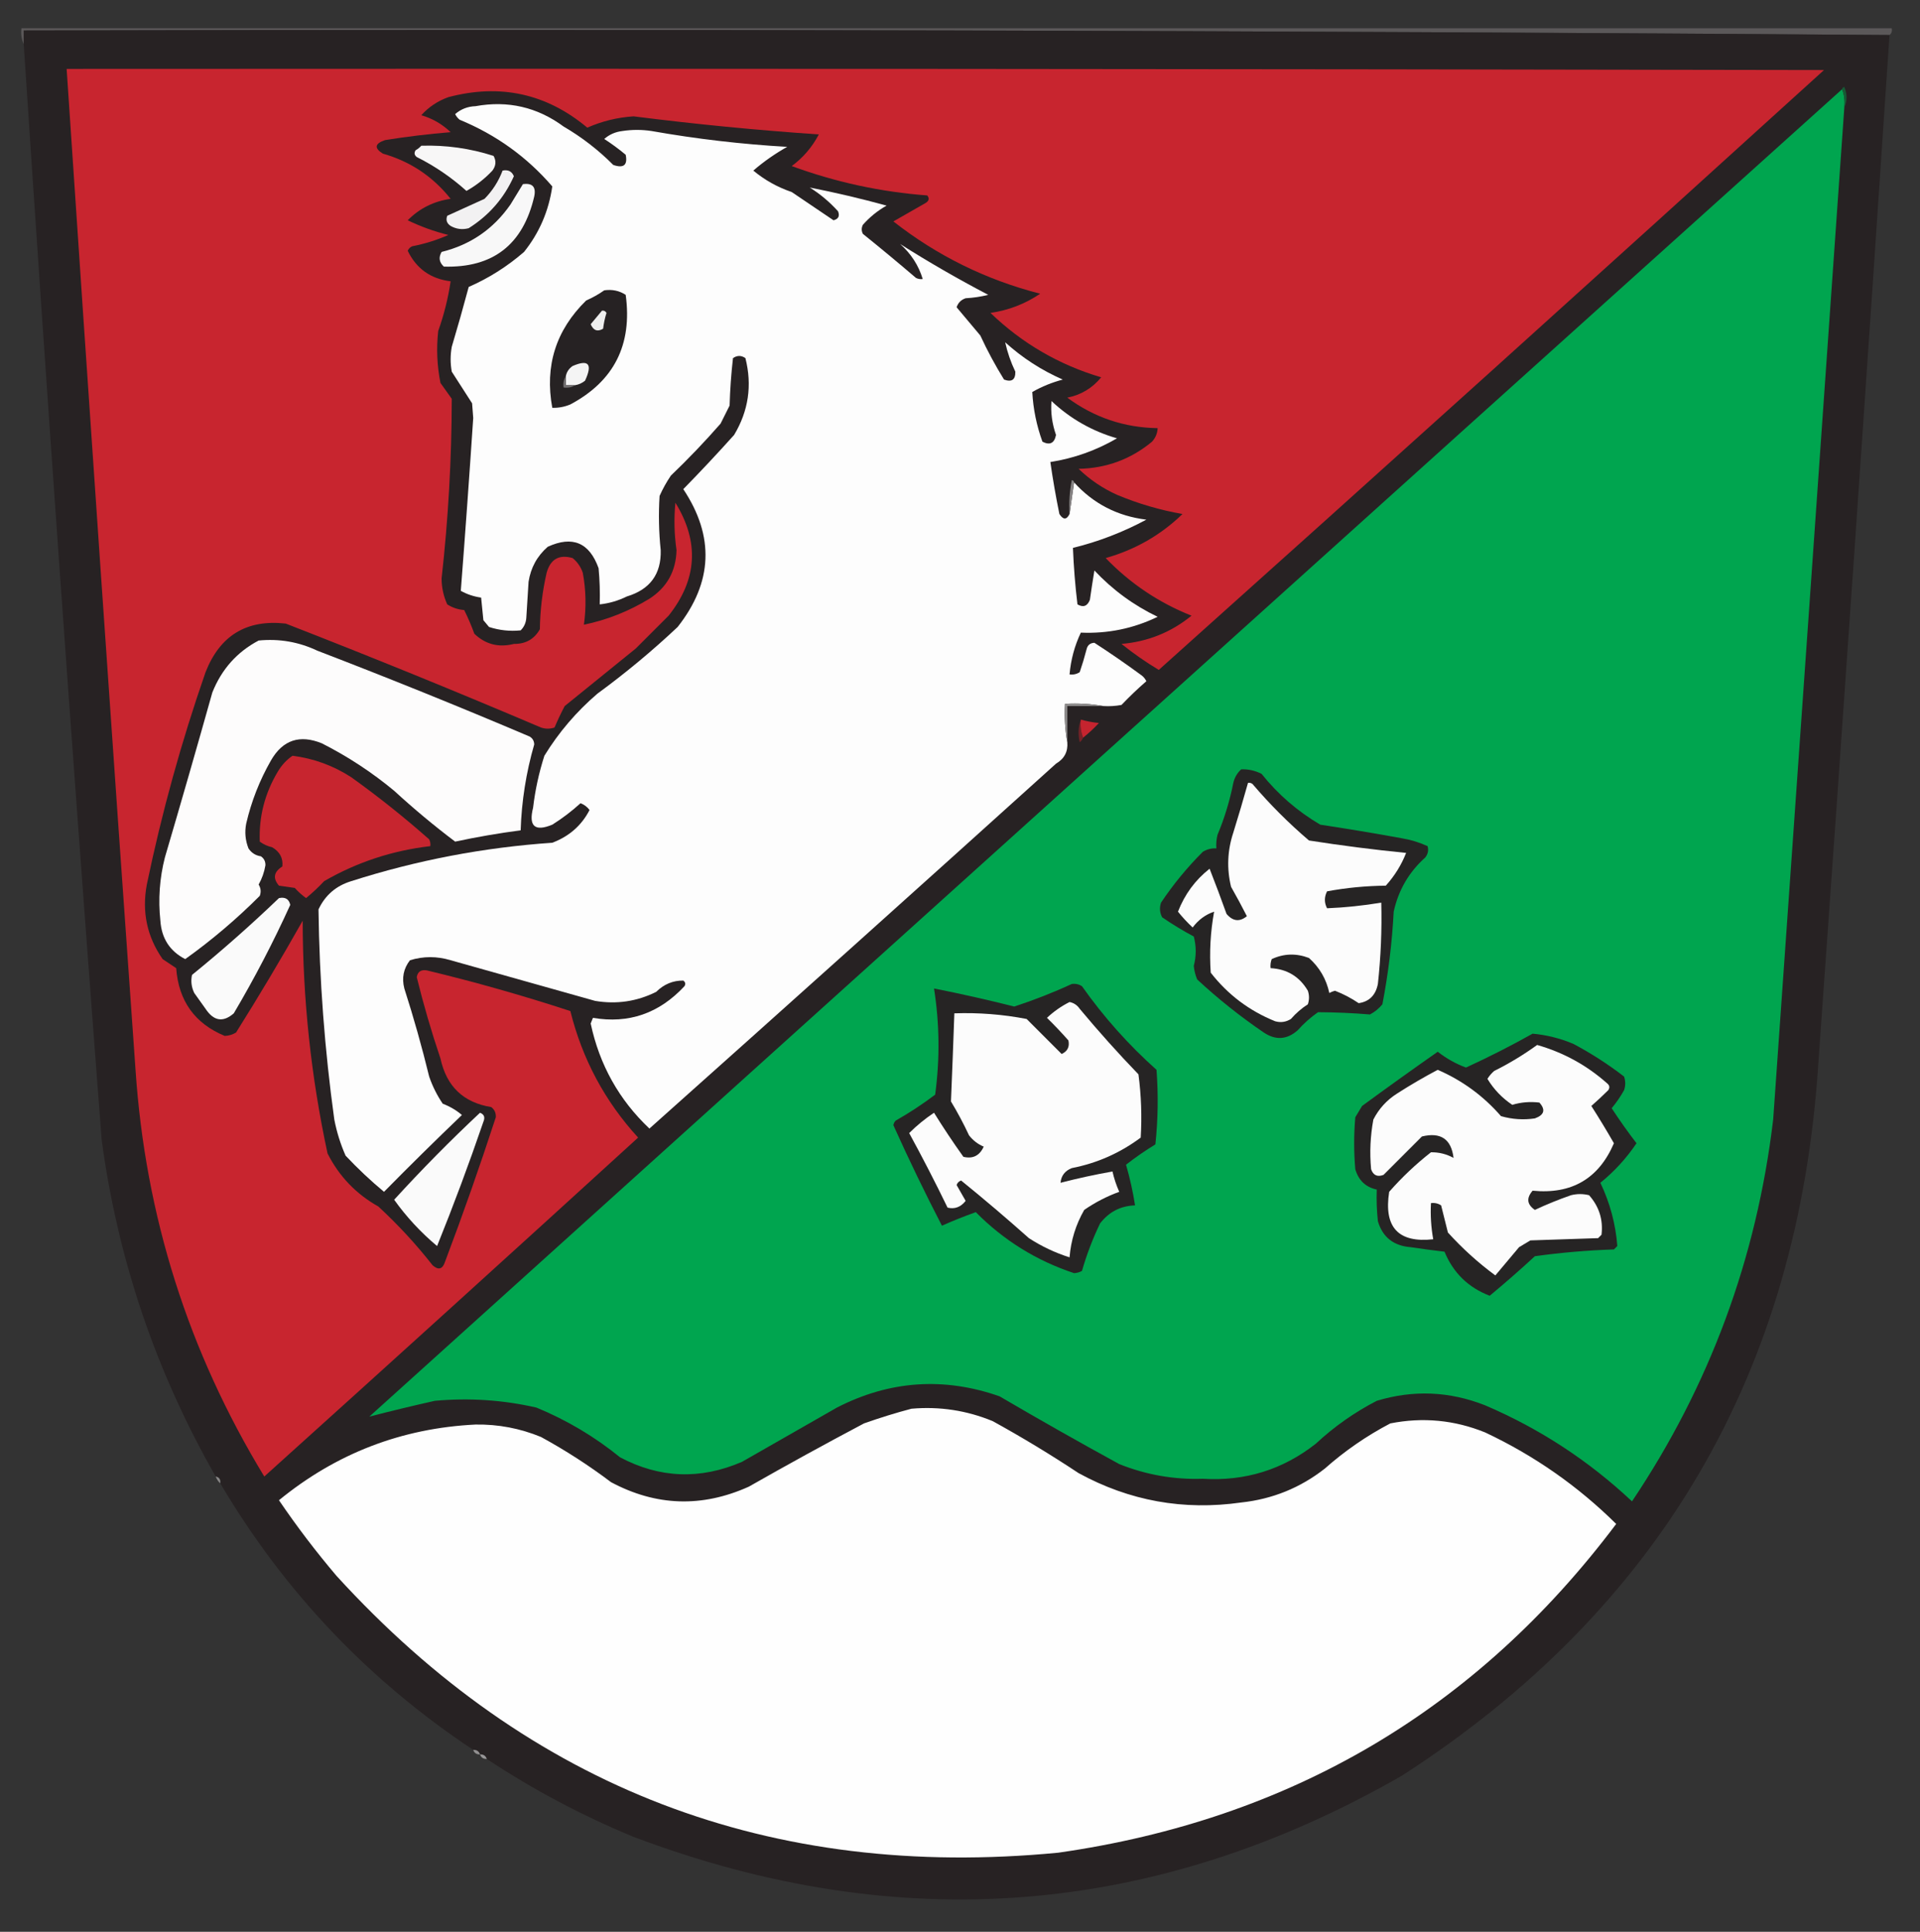 <?xml version="1.0" encoding="UTF-8"?>
<!DOCTYPE svg PUBLIC "-//W3C//DTD SVG 1.1//EN" "http://www.w3.org/Graphics/SVG/1.1/DTD/svg11.dtd">
<svg xmlns="http://www.w3.org/2000/svg" version="1.1" width="850px" height="855px" style="shape-rendering:geometricPrecision; text-rendering:geometricPrecision; image-rendering:optimizeQuality; fill-rule:evenodd; clip-rule:evenodd" xmlns:xlink="http://www.w3.org/1999/xlink">
<rect width="100%" height="100%" fill="#333333" stroke="none"/>
<g><path style="opacity:1" fill="#5b5859" d="M 836.5,15.5 C 561.502,13.501 286.169,12.834 10.5,13.5C 10.5,15.5 10.5,17.5 10.5,19.5C 9.532,17.393 9.198,15.059 9.5,12.5C 285.5,12.5 561.5,12.5 837.5,12.5C 837.737,13.791 837.404,14.791 836.5,15.5 Z"/></g>
<g><path style="opacity:1" fill="#272223" d="M 836.5,15.5 C 826.38,167.187 815.88,318.854 805,470.5C 796.245,607.263 734.745,712.429 620.5,786C 511.466,848.419 398.133,857.419 280.5,813C 257.567,803.538 235.9,792.038 215.5,778.5C 215.027,777.094 214.027,776.427 212.5,776.5C 212.027,775.094 211.027,774.427 209.5,774.5C 163.113,743.699 125.78,704.366 97.5,656.5C 97.715,654.821 97.048,653.821 95.5,653.5C 69.016,607.215 52.182,557.549 45,504.5C 32.637,342.894 21.137,181.228 10.5,19.5C 10.5,17.5 10.5,15.5 10.5,13.5C 286.169,12.834 561.502,13.501 836.5,15.5 Z"/></g>
<g><path style="opacity:1" fill="#c8252f" d="M 29.5,30.5 C 288.834,30.333 548.167,30.5 807.5,31C 709.632,119.87 611.465,208.37 513,296.5C 507.238,293.036 501.738,289.203 496.5,285C 508.161,284.007 518.495,279.841 527.5,272.5C 513.01,266.752 500.343,258.252 489.5,247C 502.567,243.306 513.901,236.806 523.5,227.5C 513.526,225.756 503.859,222.923 494.5,219C 488.15,216.145 482.483,212.312 477.5,207.5C 489.787,207.266 500.62,203.266 510,195.5C 511.559,193.783 512.392,191.783 512.5,189.5C 497.716,189.273 484.382,184.773 472.5,176C 478.585,174.792 483.585,171.792 487.5,167C 468.812,161.464 452.479,151.964 438.5,138.5C 446.514,137.33 453.847,134.497 460.5,130C 436.523,123.844 414.857,113.178 395.5,98C 400.167,95.333 404.833,92.667 409.5,90C 411.26,89.035 411.594,87.868 410.5,86.5C 389.889,84.954 369.889,80.621 350.5,73.5C 355.535,69.793 359.535,65.126 362.5,59.5C 335.085,57.625 307.752,54.959 280.5,51.5C 273.368,51.959 266.535,53.626 260,56.5C 241.945,41.421 221.445,36.921 198.5,43C 193.812,44.675 189.812,47.341 186.5,51C 191.432,52.426 195.765,54.926 199.5,58.5C 189.79,59.292 180.124,60.459 170.5,62C 165.898,63.538 165.565,65.538 169.5,68C 181.606,71.427 191.606,78.094 199.5,88C 192.025,89.07 185.692,92.237 180.5,97.5C 186.236,100.272 192.236,102.438 198.5,104C 193.404,106.253 188.071,107.92 182.5,109C 181.572,109.388 180.905,110.055 180.5,111C 184.341,118.928 190.675,123.428 199.5,124.5C 198.393,131.993 196.559,139.327 194,146.5C 193.144,154.232 193.477,161.898 195,169.5C 196.667,171.833 198.333,174.167 200,176.5C 199.959,203.07 198.459,229.57 195.5,256C 195.503,260.01 196.336,263.844 198,267.5C 200.266,268.956 202.766,269.79 205.5,270C 207.191,273.401 208.691,276.901 210,280.5C 214.922,285.202 220.755,286.702 227.5,285C 232.694,285.062 236.527,282.895 239,278.5C 239.118,270.053 240.118,261.719 242,253.5C 243.697,247.457 247.531,245.29 253.5,247C 255.617,248.731 257.117,250.898 258,253.5C 259.419,261.108 259.586,268.775 258.5,276.5C 268.775,274.369 278.441,270.535 287.5,265C 295.251,260.005 299.251,252.838 299.5,243.5C 298.491,236.518 298.325,229.518 299,222.5C 309.699,239.873 308.699,256.539 296,272.5C 291.167,277.333 286.333,282.167 281.5,287C 271,295.5 260.5,304 250,312.5C 248.355,315.622 246.855,318.788 245.5,322C 243.5,322.667 241.5,322.667 239.5,322C 202.074,306.08 164.408,290.747 126.5,276C 109.222,274.06 97.389,281.227 91,297.5C 80.289,328.296 71.622,359.63 65,391.5C 62.748,403.577 65.081,414.577 72,424.5C 74,425.833 76,427.167 78,428.5C 79.074,443.018 86.241,453.018 99.5,458.5C 101.299,458.423 102.966,457.923 104.5,457C 114.711,440.748 124.544,424.248 134,407.5C 134.041,442.242 137.707,476.575 145,510.5C 150.114,520.614 157.614,528.448 167.5,534C 176.236,542.066 184.236,550.733 191.5,560C 194.09,562.289 195.923,561.789 197,558.5C 204.993,537.355 212.493,516.021 219.5,494.5C 219.61,492.626 218.944,491.126 217.5,490C 205.171,488.006 197.671,480.84 195,468.5C 190.988,456.632 187.488,444.632 184.5,432.5C 184.901,430.053 186.401,429.053 189,429.5C 210.412,434.645 231.579,440.645 252.5,447.5C 257.801,468.773 267.801,487.439 282.5,503.5C 227.509,553.656 172.342,603.656 117,653.5C 83.353,598.221 64.353,538.221 60,473.5C 49.538,325.848 39.371,178.182 29.5,30.5 Z"/></g>
<g><path style="opacity:1" fill="#00a54f" d="M 815.5,39.5 C 816.473,41.948 816.806,44.615 816.5,47.5C 806.037,196.828 795.537,346.161 785,495.5C 777.674,556.995 756.84,613.328 722.5,664.5C 703.338,646.505 681.671,632.338 657.5,622C 641.682,615.76 625.682,615.094 609.5,620C 599.624,625.103 590.624,631.437 582.5,639C 567.881,650.483 551.214,655.649 532.5,654.5C 519.71,654.924 507.376,652.757 495.5,648C 477.671,638.253 460.004,628.253 442.5,618C 417.798,609.363 393.798,611.03 370.5,623C 356.5,631 342.5,639 328.5,647C 310.055,654.979 292.055,654.312 274.5,645C 263.291,635.891 250.958,628.557 237.5,623C 222.693,619.609 207.693,618.609 192.5,620C 182.695,622.202 173.028,624.535 163.5,627C 380.73,430.931 598.063,235.098 815.5,39.5 Z"/></g>
<g><path style="opacity:1" fill="#165b35" d="M 815.5,39.5 C 815.56,38.957 815.893,38.624 816.5,38.5C 817.803,41.645 817.803,44.645 816.5,47.5C 816.806,44.615 816.473,41.948 815.5,39.5 Z"/></g>
<g><path style="opacity:1" fill="#fdfdfd" d="M 473.5,227.5 C 474.167,222.833 474.833,218.167 475.5,213.5C 484.052,222.944 494.719,228.444 507.5,230C 497.092,235.575 486.258,239.742 475,242.5C 475.33,250.828 475.996,259.161 477,267.5C 479.55,268.98 481.383,268.313 482.5,265.5C 483.112,261.18 483.778,256.847 484.5,252.5C 492.592,261.101 501.925,267.934 512.5,273C 501.768,278.182 490.434,280.516 478.5,280C 475.738,285.8 474.071,291.966 473.5,298.5C 475.144,298.714 476.644,298.38 478,297.5C 479.125,294.216 480.125,290.883 481,287.5C 481.408,285.59 482.575,284.59 484.5,284.5C 491.613,289.104 498.613,293.937 505.5,299C 506.357,299.689 507.023,300.522 507.5,301.5C 503.682,304.818 500.015,308.318 496.5,312C 493.854,312.497 491.187,312.664 488.5,312.5C 483.025,311.511 477.358,311.178 471.5,311.5C 471.178,317.358 471.511,323.025 472.5,328.5C 472.857,332.664 471.19,335.831 467.5,338C 407.649,392.019 347.649,445.852 287.5,499.5C 274.059,486.795 265.392,471.295 261.5,453C 261.833,452.167 262.167,451.333 262.5,450.5C 278.321,453.201 291.821,448.534 303,436.5C 303.617,435.551 303.451,434.718 302.5,434C 297.922,433.946 293.922,435.613 290.5,439C 281.989,443.25 272.989,444.584 263.5,443C 242.151,436.994 220.818,430.994 199.5,425C 193.449,423.173 187.449,423.173 181.5,425C 178.64,428.681 177.807,432.848 179,437.5C 183.134,450.371 186.801,463.371 190,476.5C 191.473,480.779 193.473,484.779 196,488.5C 199.163,489.71 201.996,491.376 204.5,493.5C 192.874,504.625 181.374,515.959 170,527.5C 164.031,522.533 158.365,517.199 153,511.5C 150.731,506.36 149.065,501.027 148,495.5C 143.732,464.625 141.399,433.625 141,402.5C 143.962,396.208 148.795,392.041 155.5,390C 184.483,380.737 214.15,375.07 244.5,373C 251.994,370.158 257.494,365.324 261,358.5C 259.938,357.101 258.605,356.101 257,355.5C 253.128,359.036 248.962,362.203 244.5,365C 236.774,368.198 233.941,365.698 236,357.5C 236.928,349.671 238.595,342.004 241,334.5C 247.334,324.157 255.168,314.99 264.5,307C 276.917,297.921 288.75,288.087 300,277.5C 315.565,257.73 316.399,237.397 302.5,216.5C 310.183,208.651 317.683,200.651 325,192.5C 331.379,181.863 333.046,170.53 330,158.5C 328.186,157.24 326.353,157.24 324.5,158.5C 323.702,165.45 323.202,172.45 323,179.5C 321.673,182.131 320.34,184.798 319,187.5C 312.031,195.47 304.698,203.136 297,210.5C 295.08,213.339 293.413,216.339 292,219.5C 291.5,227.507 291.667,235.507 292.5,243.5C 292.787,254.065 287.787,260.899 277.5,264C 273.693,265.881 269.693,267.047 265.5,267.5C 265.666,262.156 265.499,256.823 265,251.5C 260.947,240.149 253.447,236.983 242.5,242C 237.793,246.106 234.959,251.273 234,257.5C 233.667,262.833 233.333,268.167 233,273.5C 232.837,275.676 232.004,277.509 230.5,279C 225.738,279.485 221.071,278.985 216.5,277.5C 215.667,276.5 214.833,275.5 214,274.5C 213.667,271.167 213.333,267.833 213,264.5C 209.773,264.047 206.773,263.047 204,261.5C 205.969,236.038 207.802,210.538 209.5,185C 209.333,182.833 209.167,180.667 209,178.5C 205.969,173.813 202.969,169.146 200,164.5C 199.333,160.833 199.333,157.167 200,153.5C 202.624,144.718 205.124,135.885 207.5,127C 216.408,123.109 224.575,117.942 232,111.5C 238.768,103.054 242.934,93.387 244.5,82.5C 233.281,69.475 219.614,59.641 203.5,53C 202.643,52.311 201.977,51.478 201.5,50.5C 204.068,48.283 207.068,47.116 210.5,47C 224.842,44.4 237.842,47.4 249.5,56C 257.556,60.699 264.889,66.365 271.5,73C 276.1,74.583 277.934,73.083 277,68.5C 273.974,65.974 270.807,63.64 267.5,61.5C 269.795,59.52 272.461,58.353 275.5,58C 279.833,57.333 284.167,57.333 288.5,58C 308.371,61.508 328.371,63.841 348.5,65C 343.113,68.02 338.113,71.52 333.5,75.5C 338.517,79.679 344.184,82.846 350.5,85C 356.677,89.182 362.844,93.348 369,97.5C 371.188,96.941 371.854,95.607 371,93.5C 367.296,89.405 363.129,85.905 358.5,83C 369.819,85.228 381.153,87.894 392.5,91C 388.542,93.234 385.042,96.067 382,99.5C 381.333,100.833 381.333,102.167 382,103.5C 389.926,109.881 397.759,116.381 405.5,123C 406.448,123.483 407.448,123.649 408.5,123.5C 406.688,117.488 403.355,112.322 398.5,108C 411,115.931 424,123.431 437.5,130.5C 434.215,131.324 430.882,131.824 427.5,132C 425.487,132.68 424.154,134.013 423.5,136C 426.987,140.155 430.487,144.322 434,148.5C 437.118,155.239 440.618,161.739 444.5,168C 447.906,169.24 449.573,168.073 449.5,164.5C 447.485,160.288 445.985,155.954 445,151.5C 452.597,158.383 461.097,163.883 470.5,168C 465.719,169.257 461.219,171.091 457,173.5C 457.405,181.022 458.905,188.355 461.5,195.5C 464.792,197.177 466.792,196.177 467.5,192.5C 465.762,187.519 465.096,182.519 465.5,177.5C 473.829,185.324 483.496,190.824 494.5,194C 485.318,199.341 475.485,202.841 465,204.5C 466.093,212.144 467.427,219.81 469,227.5C 470.689,230.133 472.189,230.133 473.5,227.5 Z"/></g>
<g><path style="opacity:1" fill="#f8f7f7" d="M 186.5,64.5 C 197.434,64.156 208.1,65.656 218.5,69C 219.749,71.21 219.582,73.376 218,75.5C 214.62,79.103 210.787,82.103 206.5,84.5C 199.826,78.499 192.493,73.499 184.5,69.5C 183.417,68.635 183.251,67.635 184,66.5C 184.995,65.934 185.828,65.267 186.5,64.5 Z"/></g>
<g><path style="opacity:1" fill="#f2f1f2" d="M 222.5,75.5 C 224.948,75.01 226.615,75.843 227.5,78C 223.158,87.68 216.492,95.347 207.5,101C 204.697,101.755 202.03,101.422 199.5,100C 197.789,98.867 197.289,97.367 198,95.5C 203.483,93.004 208.983,90.504 214.5,88C 218.051,84.399 220.717,80.232 222.5,75.5 Z"/></g>
<g><path style="opacity:1" fill="#f8f8f8" d="M 231.5,81.5 C 235.741,80.909 237.407,82.743 236.5,87C 231.545,108.301 218.212,118.635 196.5,118C 194.424,116.116 194.09,113.949 195.5,111.5C 208.29,108.352 218.456,101.352 226,90.5C 227.844,87.472 229.678,84.472 231.5,81.5 Z"/></g>
<g><path style="opacity:1" fill="#262223" d="M 267.5,128.5 C 271.007,127.994 274.174,128.66 277,130.5C 280.013,152.536 271.846,168.703 252.5,179C 249.937,180.079 247.271,180.579 244.5,180.5C 241.091,161.958 246.091,146.125 259.5,133C 262.391,131.726 265.058,130.226 267.5,128.5 Z"/></g>
<g><path style="opacity:1" fill="#efefef" d="M 266.5,137.5 C 267.376,137.369 268.043,137.702 268.5,138.5C 267.787,140.776 267.287,143.109 267,145.5C 264.507,146.946 262.673,146.279 261.5,143.5C 263.242,141.437 264.909,139.437 266.5,137.5 Z"/></g>
<g><path style="opacity:1" fill="#f4f4f4" d="M 254.5,170.5 C 253.167,170.5 251.833,170.5 250.5,170.5C 250.5,169.167 250.5,167.833 250.5,166.5C 250.859,164.629 251.859,163.129 253.5,162C 260.591,158.939 262.424,161.106 259,168.5C 257.67,169.582 256.17,170.249 254.5,170.5 Z"/></g>
<g><path style="opacity:1" fill="#726f70" d="M 250.5,166.5 C 250.5,167.833 250.5,169.167 250.5,170.5C 251.833,170.5 253.167,170.5 254.5,170.5C 253.081,171.451 251.415,171.784 249.5,171.5C 249.216,169.585 249.549,167.919 250.5,166.5 Z"/></g>
<g><path style="opacity:1" fill="#858283" d="M 475.5,213.5 C 474.833,218.167 474.167,222.833 473.5,227.5C 473.173,222.456 473.506,217.456 474.5,212.5C 475.107,212.624 475.44,212.957 475.5,213.5 Z"/></g>
<g><path style="opacity:1" fill="#fdfcfc" d="M 114.5,283.5 C 123.586,282.601 132.253,284.101 140.5,288C 172.06,300.113 203.393,312.78 234.5,326C 235.804,326.804 236.471,327.971 236.5,329.5C 232.917,341.912 230.917,354.578 230.5,367.5C 220.786,368.775 211.12,370.442 201.5,372.5C 192.207,365.496 183.207,357.996 174.5,350C 164.645,341.821 153.978,334.821 142.5,329C 132.699,325.009 125.199,327.509 120,336.5C 114.955,345.302 111.289,354.636 109,364.5C 108.262,368.261 108.595,371.928 110,375.5C 111.319,377.487 113.152,378.654 115.5,379C 116.894,379.956 117.561,381.289 117.5,383C 116.997,386.009 115.997,388.842 114.5,391.5C 115.485,393.098 115.651,394.765 115,396.5C 104.725,406.787 93.725,416.121 82,424.5C 75.188,420.995 71.522,415.328 71,407.5C 69.989,398.037 70.656,388.704 73,379.5C 80.155,355.212 87.155,330.878 94,306.5C 98.105,296.212 104.938,288.546 114.5,283.5 Z"/></g>
<g><path style="opacity:1" fill="#8e8c8c" d="M 488.5,312.5 C 483.167,312.5 477.833,312.5 472.5,312.5C 472.5,317.833 472.5,323.167 472.5,328.5C 471.511,323.025 471.178,317.358 471.5,311.5C 477.358,311.178 483.025,311.511 488.5,312.5 Z"/></g>
<g><path style="opacity:1" fill="#732227" d="M 478.5,318.5 C 478.194,321.385 478.527,324.052 479.5,326.5C 479.217,327.289 478.717,327.956 478,328.5C 477.192,324.973 477.359,321.64 478.5,318.5 Z"/></g>
<g><path style="opacity:1" fill="#c5242f" d="M 478.5,318.5 C 481.079,319.228 483.746,319.728 486.5,320C 484.297,322.372 481.963,324.539 479.5,326.5C 478.527,324.052 478.194,321.385 478.5,318.5 Z"/></g>
<g><path style="opacity:1" fill="#c7252f" d="M 129.5,334.5 C 138.881,335.689 147.548,338.856 155.5,344C 167.456,352.565 178.956,361.732 190,371.5C 190.483,372.448 190.649,373.448 190.5,374.5C 173.697,376.446 158.03,381.612 143.5,390C 140.984,392.683 138.317,395.183 135.5,397.5C 133.684,396.185 132.017,394.685 130.5,393C 128.167,392.667 125.833,392.333 123.5,392C 120.689,388.717 121.189,385.883 125,383.5C 125.387,379.835 123.887,377.002 120.5,375C 118.481,374.55 116.648,373.717 115,372.5C 114.577,361.424 117.244,351.091 123,341.5C 124.694,338.642 126.861,336.309 129.5,334.5 Z"/></g>
<g><path style="opacity:1" fill="#262424" d="M 549.5,340.5 C 552.667,340.4 555.667,341.067 558.5,342.5C 565.762,351.594 574.429,359.094 584.5,365C 596.545,366.816 608.545,368.816 620.5,371C 624.525,371.668 628.359,372.835 632,374.5C 632.52,376.289 632.187,377.956 631,379.5C 623.769,385.955 619.103,393.955 617,403.5C 616.268,417.286 614.601,430.953 612,444.5C 610.457,446.378 608.624,447.878 606.5,449C 598.876,448.369 591.21,448.035 583.5,448C 580.203,450.295 577.203,452.962 574.5,456C 569.76,460.179 564.76,460.512 559.5,457C 549.09,449.927 539.257,442.094 530,433.5C 529.192,431.577 528.692,429.577 528.5,427.5C 529.636,423.151 529.636,418.817 528.5,414.5C 523.667,411.918 519,409.085 514.5,406C 513.409,403.936 513.242,401.769 514,399.5C 519.411,391.418 525.578,383.918 532.5,377C 534.345,375.872 536.345,375.372 538.5,375.5C 538.338,373.473 538.505,371.473 539,369.5C 542.104,362.087 544.438,354.42 546,346.5C 546.564,344.113 547.73,342.113 549.5,340.5 Z"/></g>
<g><path style="opacity:1" fill="#fcfcfc" d="M 552.5,346.5 C 553.239,346.369 553.906,346.536 554.5,347C 562.167,356 570.5,364.333 579.5,372C 593.788,374.236 608.121,376.069 622.5,377.5C 620.416,382.82 617.416,387.653 613.5,392C 604.733,392.083 596.067,392.916 587.5,394.5C 586.223,397.034 586.223,399.534 587.5,402C 595.525,401.664 603.525,400.831 611.5,399.5C 611.808,411.539 611.308,423.539 610,435.5C 609.012,440.489 606.179,443.323 601.5,444C 598.221,441.777 594.721,439.943 591,438.5C 590.127,438.735 589.293,439.069 588.5,439.5C 587.177,433.353 584.177,428.186 579.5,424C 573.868,421.845 568.368,422.011 563,424.5C 562.51,425.793 562.343,427.127 562.5,428.5C 569.804,428.9 575.304,432.233 579,438.5C 579.667,440.5 579.667,442.5 579,444.5C 576.205,446.293 573.705,448.46 571.5,451C 569.305,452.373 566.971,452.706 564.5,452C 553.041,447.362 543.541,440.195 536,430.5C 535.371,421.433 535.871,412.433 537.5,403.5C 533.698,404.779 530.531,407.112 528,410.5C 525.65,408.317 523.483,405.984 521.5,403.5C 524.495,395.806 529.161,389.472 535.5,384.5C 538.099,391.129 540.599,397.796 543,404.5C 545.801,407.796 548.801,408.129 552,405.5C 549.856,401.279 547.523,396.946 545,392.5C 543.043,384.43 543.376,376.43 546,368.5C 548.281,361.161 550.448,353.828 552.5,346.5 Z"/></g>
<g><path style="opacity:1" fill="#fafafa" d="M 123.5,397.5 C 126.261,396.915 127.927,397.915 128.5,400.5C 121.013,416.975 112.679,432.975 103.5,448.5C 98.779,452.624 94.613,451.957 91,446.5C 89.333,444.167 87.667,441.833 86,439.5C 84.75,436.923 84.416,434.257 85,431.5C 98.324,420.673 111.157,409.34 123.5,397.5 Z"/></g>
<g><path style="opacity:1" fill="#262424" d="M 474.5,435.5 C 476.144,435.286 477.644,435.62 479,436.5C 488.573,450.075 499.573,462.409 512,473.5C 512.832,484.515 512.666,495.515 511.5,506.5C 506.992,509.253 502.659,512.253 498.5,515.5C 500.223,521.45 501.556,527.45 502.5,533.5C 496.113,533.702 490.947,536.369 487,541.5C 483.741,548.277 481.074,555.277 479,562.5C 477.938,563.097 476.772,563.43 475.5,563.5C 458.802,557.954 444.302,548.954 432,536.5C 426.903,538.309 421.903,540.309 417,542.5C 409.441,527.881 402.274,513.047 395.5,498C 395.645,497.228 395.978,496.561 396.5,496C 402.59,492.54 408.423,488.706 414,484.5C 416.12,468.754 415.953,453.088 413.5,437.5C 425.39,439.851 437.224,442.518 449,445.5C 457.783,442.633 466.283,439.3 474.5,435.5 Z"/></g>
<g><path style="opacity:1" fill="#fcfcfc" d="M 473.5,443.5 C 475.371,443.859 476.871,444.859 478,446.5C 486.296,456.465 494.963,466.131 504,475.5C 505.234,484.809 505.567,494.142 505,503.5C 495.868,510.315 485.702,514.815 474.5,517C 471.466,518.191 469.799,520.358 469.5,523.5C 477.097,521.536 484.764,519.869 492.5,518.5C 493.199,521.573 494.199,524.573 495.5,527.5C 490.014,529.493 484.848,532.16 480,535.5C 476.263,542.018 474.097,549.018 473.5,556.5C 467.139,554.487 461.139,551.654 455.5,548C 445.686,539.263 435.686,530.763 425.5,522.5C 424.5,522.833 423.833,523.5 423.5,524.5C 424.833,526.833 426.167,529.167 427.5,531.5C 425.345,534.258 422.678,535.258 419.5,534.5C 414.089,523.343 408.422,512.343 402.5,501.5C 405.851,498.152 409.518,495.152 413.5,492.5C 417.604,499.113 421.937,505.613 426.5,512C 430.674,513.018 433.674,511.518 435.5,507.5C 432.912,506.416 430.745,504.749 429,502.5C 426.588,497.341 423.921,492.341 421,487.5C 421.542,474.521 422.042,461.521 422.5,448.5C 433.283,448.128 443.95,448.962 454.5,451C 459.679,456.179 464.846,461.346 470,466.5C 472.597,465.307 473.597,463.307 473,460.5C 469.975,457.062 466.808,453.729 463.5,450.5C 466.513,447.664 469.846,445.331 473.5,443.5 Z"/></g>
<g><path style="opacity:1" fill="#262424" d="M 678.5,457.5 C 684.715,458.07 690.715,459.57 696.5,462C 704.462,466.224 711.962,471.057 719,476.5C 719.667,478.5 719.667,480.5 719,482.5C 717.414,485.341 715.58,488.007 713.5,490.5C 716.972,495.806 720.639,500.972 724.5,506C 720.032,512.634 714.699,518.468 708.5,523.5C 712.768,532.453 715.268,541.787 716,551.5C 715.5,552 715,552.5 714.5,553C 702.765,553.386 691.098,554.386 679.5,556C 672.981,562.02 666.315,567.853 659.5,573.5C 650.031,569.865 643.365,563.365 639.5,554C 634.489,553.415 629.489,552.749 624.5,552C 616.917,551.398 612.083,547.565 610,540.5C 609.501,535.845 609.334,531.179 609.5,526.5C 604.617,525.454 601.45,522.454 600,517.5C 599.333,509.833 599.333,502.167 600,494.5C 601,492.833 602,491.167 603,489.5C 614.079,481.377 625.245,473.377 636.5,465.5C 640.324,468.494 644.49,470.827 649,472.5C 659.069,467.883 668.902,462.883 678.5,457.5 Z"/></g>
<g><path style="opacity:1" fill="#fcfcfc" d="M 680.5,462.5 C 692.148,465.823 702.481,471.49 711.5,479.5C 712.583,480.365 712.749,481.365 712,482.5C 709.512,484.968 707.012,487.301 704.5,489.5C 707.95,494.895 711.284,500.395 714.5,506C 707.759,521.695 695.759,528.695 678.5,527C 675.657,530.269 675.99,533.102 679.5,535.5C 684.715,533.06 690.048,530.893 695.5,529C 698.167,528.333 700.833,528.333 703.5,529C 707.956,534.034 709.789,539.867 709,546.5C 708.5,547 708,547.5 707.5,548C 697.5,548.333 687.5,548.667 677.5,549C 675.833,550 674.167,551 672.5,552C 668.927,556.228 665.427,560.394 662,564.5C 654.414,558.919 647.414,552.586 641,545.5C 640,541.5 639,537.5 638,533.5C 636.644,532.62 635.144,532.286 633.5,532.5C 633.215,537.897 633.549,543.23 634.5,548.5C 619.044,550.204 612.544,543.204 615,527.5C 620.605,521.107 626.772,515.273 633.5,510C 637.055,509.944 640.389,510.778 643.5,512.5C 642.495,504.153 637.828,500.986 629.5,503C 623.887,508.613 618.221,514.279 612.5,520C 609.783,521.033 607.949,520.2 607,517.5C 606.314,510.125 606.647,502.792 608,495.5C 610.45,490.716 613.95,486.883 618.5,484C 624.374,480.232 630.374,476.732 636.5,473.5C 647.399,478.238 656.733,485.072 664.5,494C 669.428,495.418 674.428,495.751 679.5,495C 683.674,493.492 684.341,491.159 681.5,488C 677.35,487.502 673.35,487.836 669.5,489C 664.977,485.977 661.31,482.144 658.5,477.5C 659.313,476.186 660.313,475.019 661.5,474C 668.23,470.643 674.563,466.81 680.5,462.5 Z"/></g>
<g><path style="opacity:1" fill="#fafafa" d="M 212.5,492.5 C 214.344,493.204 214.844,494.537 214,496.5C 207.648,515.06 200.815,533.393 193.5,551.5C 186.263,545.433 179.93,538.599 174.5,531C 186.687,517.646 199.354,504.813 212.5,492.5 Z"/></g>
<g><path style="opacity:1" fill="#fefefe" d="M 403.5,623.5 C 415.96,622.41 427.96,624.243 439.5,629C 452.499,636.164 465.166,643.831 477.5,652C 499.997,664.306 523.997,668.639 549.5,665C 563.312,663.51 575.646,658.51 586.5,650C 595.341,642.163 605.008,635.496 615.5,630C 629.908,627.153 643.908,628.487 657.5,634C 679.206,644.222 698.539,657.722 715.5,674.5C 653.597,756.816 571.264,805.316 468.5,820C 341.223,832.258 234.723,791.424 149,697.5C 139.893,686.783 131.393,675.616 123.5,664C 148.795,643.289 177.795,632.123 210.5,630.5C 220.538,630.341 230.205,632.174 239.5,636C 250.344,641.919 260.677,648.586 270.5,656C 290.442,666.656 310.775,667.323 331.5,658C 348.34,648.413 365.34,639.079 382.5,630C 389.54,627.506 396.54,625.339 403.5,623.5 Z"/></g>
<g><path style="opacity:1" fill="#898787" d="M 95.5,653.5 C 97.048,653.821 97.715,654.821 97.5,656.5C 96.599,655.71 95.932,654.71 95.5,653.5 Z"/></g>
<g><path style="opacity:1" fill="#918f90" d="M 209.5,774.5 C 211.027,774.427 212.027,775.094 212.5,776.5C 210.973,776.573 209.973,775.906 209.5,774.5 Z"/></g>
<g><path style="opacity:1" fill="#979596" d="M 212.5,776.5 C 214.027,776.427 215.027,777.094 215.5,778.5C 213.973,778.573 212.973,777.906 212.5,776.5 Z"/></g>
</svg>
